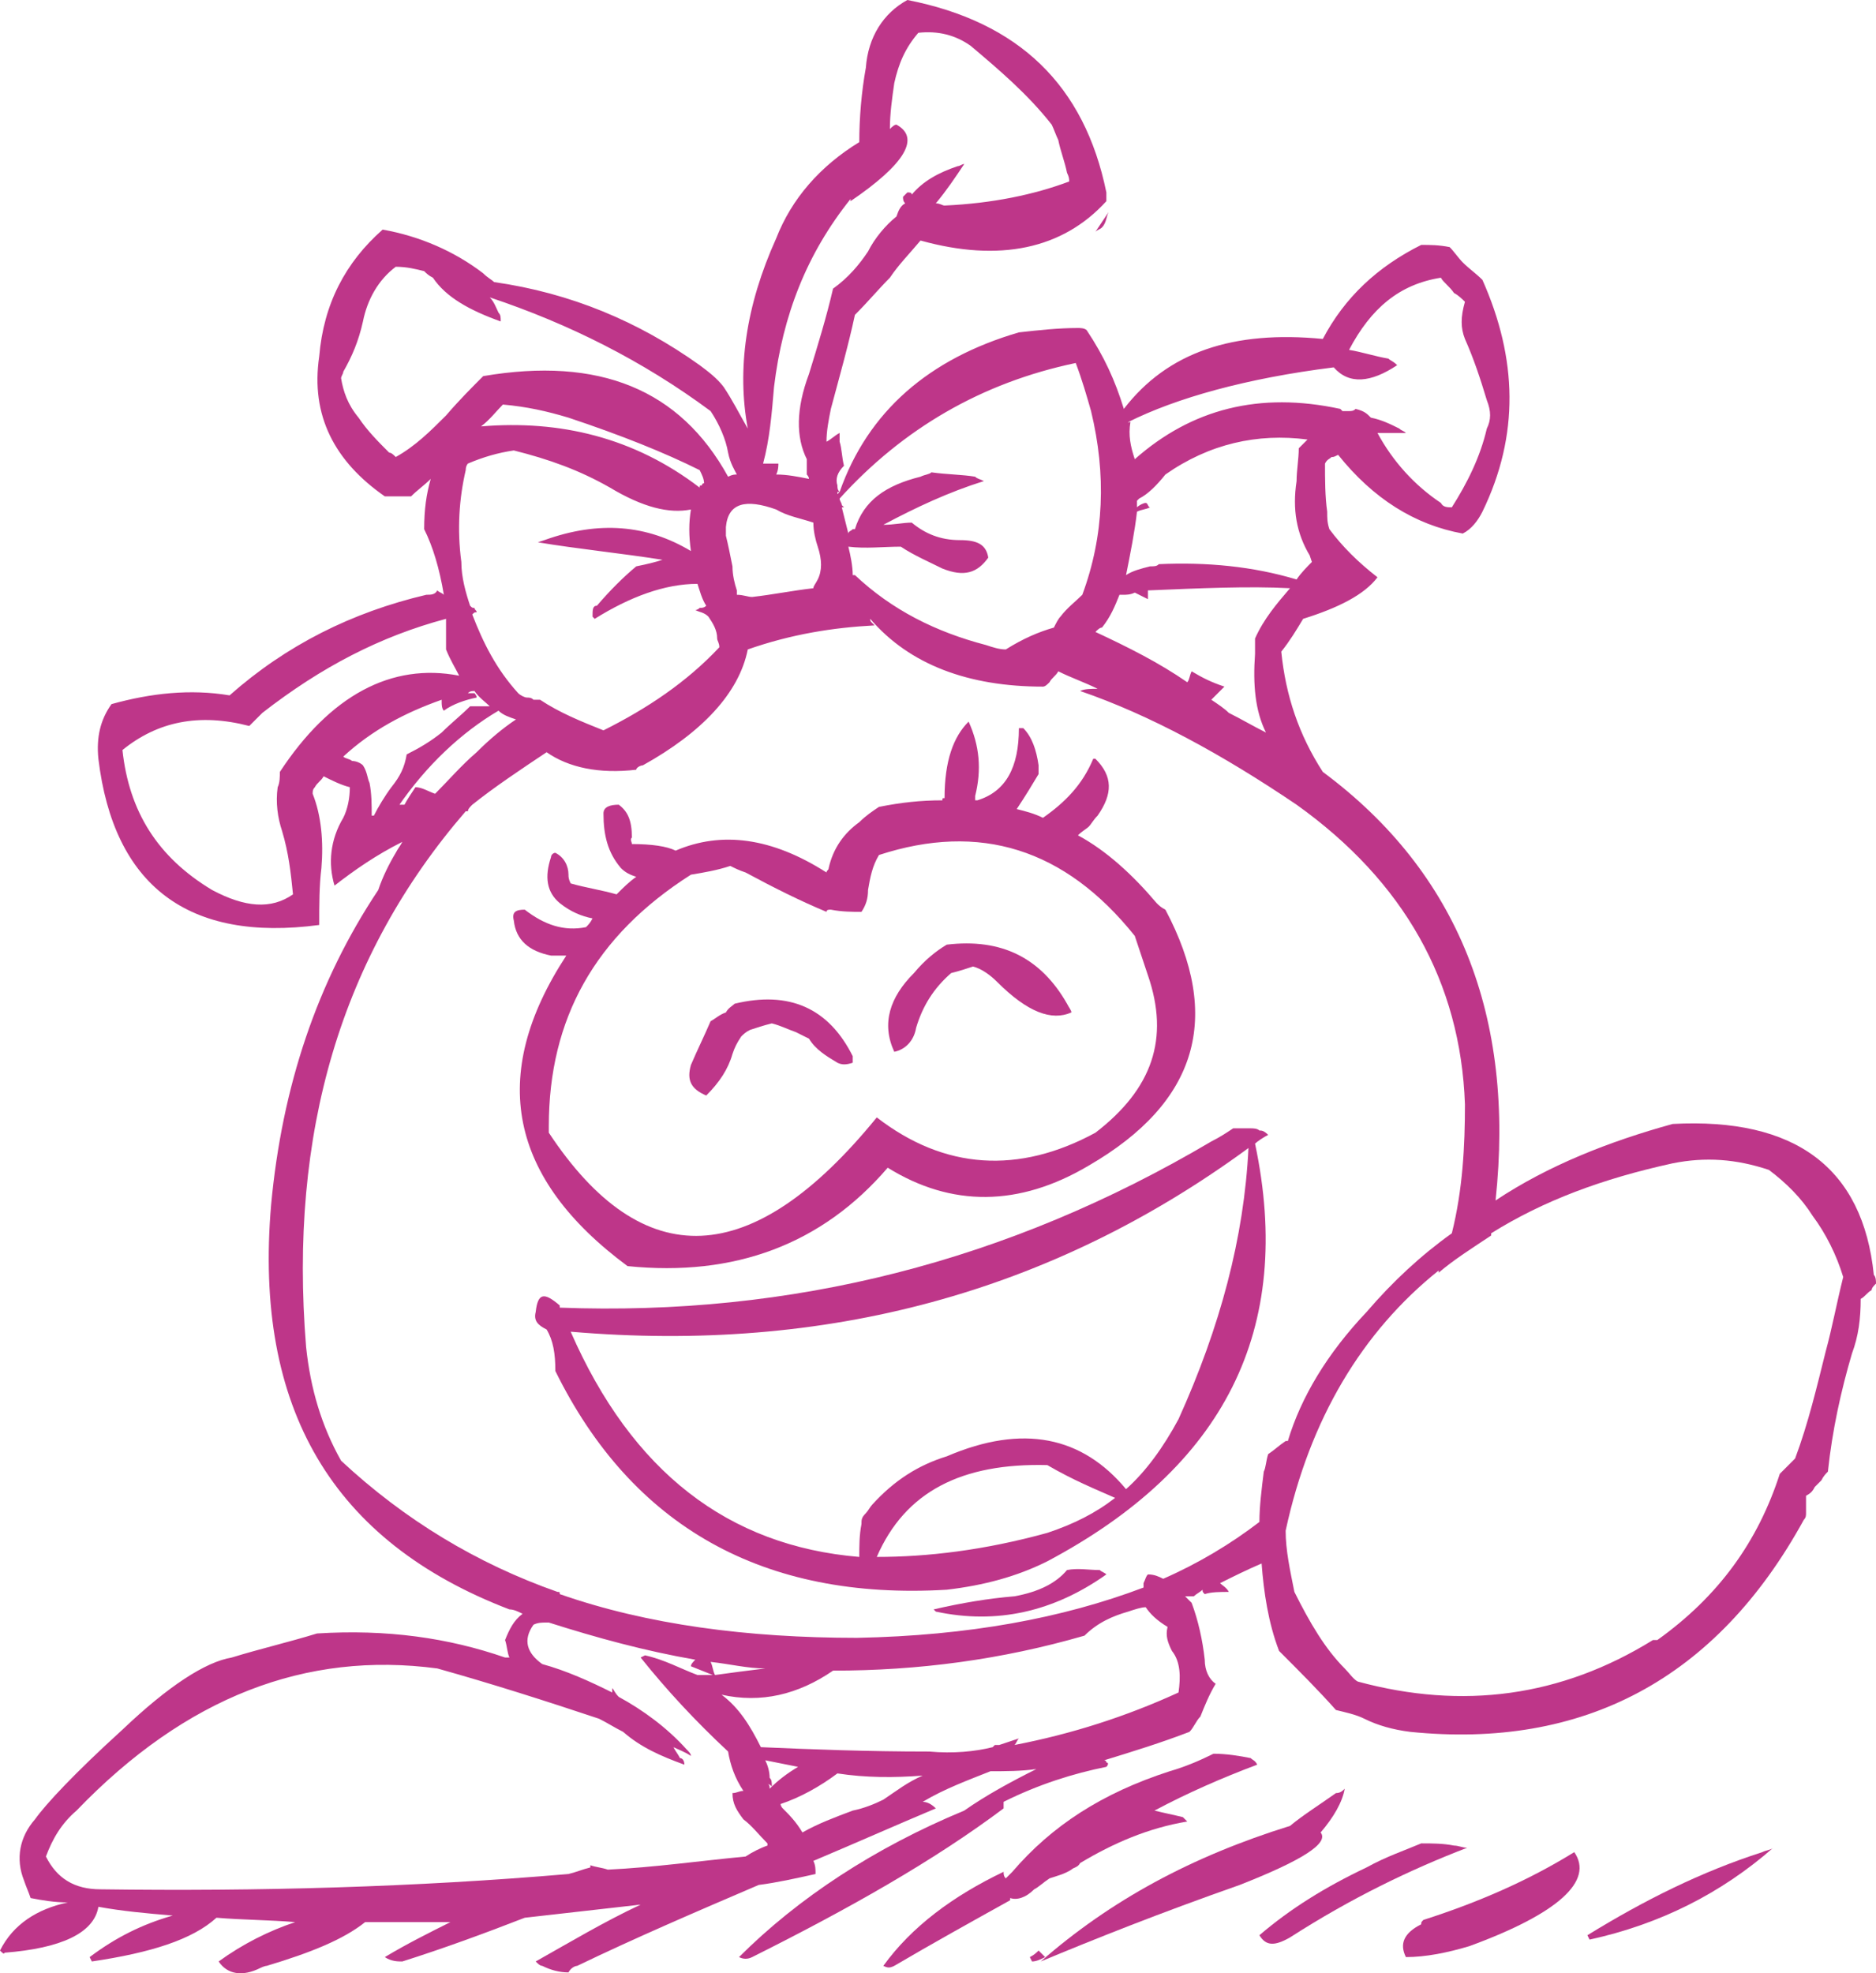<?xml version="1.0" encoding="iso-8859-1"?>
<!-- Generator: Adobe Illustrator 12.0.1, SVG Export Plug-In . SVG Version: 6.00 Build 51448)  -->
<!DOCTYPE svg PUBLIC "-//W3C//DTD SVG 1.1//EN" "http://www.w3.org/Graphics/SVG/1.1/DTD/svg11.dtd">
<svg  version="1.1" id="Layer_1" xmlns="http://www.w3.org/2000/svg" xmlns:xlink="http://www.w3.org/1999/xlink" width="85.8" height="90.24" viewBox="0 0 85.8 90.24"
	 style="overflow:visible;enable-background:new 0 0 85.8 90.24;" xml:space="preserve">
<g>
	<g>
		<path style="fill:#BE3689;" d="M83,68c0.1-0.1,0.2-0.2,0.3-0.3c0.1-0.2,0.2-0.3,0.3-0.4c0.2-1.9,0.6-3.7,1.1-5.4
			c0.3-0.8,0.4-1.6,0.4-2.5c0.2-0.1,0.3-0.3,0.5-0.4c0-0.1,0.1-0.2,0.2-0.3c0-0.1,0-0.3-0.1-0.4c-0.5-4.9-3.6-7.2-9.2-6.9
			c-2.9,0.8-5.7,1.9-8.1,3.5c0.9-8.4-1.7-15-7.9-19.6c-1.1-1.7-1.7-3.5-1.9-5.5c0.4-0.5,0.7-1,1-1.5c1.6-0.5,2.8-1.1,3.4-1.9
			c-0.9-0.7-1.6-1.4-2.2-2.2c-0.1-0.3-0.1-0.5-0.1-0.8c-0.1-0.7-0.1-1.5-0.1-2.2c0.1-0.2,0.2-0.2,0.3-0.3c0.1,0,0.1,0,0.3-0.1
			c1.6,2,3.5,3.2,5.7,3.6c0.4-0.2,0.7-0.6,0.9-1c1.7-3.5,1.6-7,0-10.6c-0.3-0.3-0.6-0.5-0.9-0.8c-0.2-0.2-0.4-0.5-0.6-0.7
			c-0.5-0.1-0.9-0.1-1.3-0.1l0,0c-2,1-3.5,2.4-4.5,4.3c-4.1-0.4-7.1,0.6-9.1,3.2c-0.4-1.3-0.9-2.4-1.7-3.6C49.6,15,49.4,15,49.3,15
			c-0.9,0-1.8,0.1-2.7,0.2c-4.1,1.2-6.9,3.6-8.2,7.3c-0.1-0.1-0.1-0.2-0.1-0.3c-0.1-0.3,0-0.6,0.3-0.9c-0.1-0.4-0.1-0.8-0.2-1.1
			c0-0.2,0-0.3,0-0.4c-0.2,0.1-0.4,0.3-0.6,0.4c0-0.5,0.1-1,0.2-1.5c0.4-1.5,0.8-2.9,1.1-4.3c0.6-0.6,1.1-1.2,1.6-1.7
			c0.4-0.6,0.9-1.1,1.4-1.7c3.6,1,6.5,0.4,8.5-1.8c0-0.2,0-0.3,0-0.4c-1-4.9-4-7.8-9.1-8.8c-1.1,0.6-1.8,1.7-1.9,3.1
			c-0.2,1.1-0.3,2.3-0.3,3.4c-1.8,1.1-3.1,2.6-3.8,4.4c-1.4,3.1-1.8,6-1.3,8.7c-0.4-0.7-0.7-1.3-1.1-1.9c-0.3-0.4-0.7-0.7-1.1-1
			c-2.8-2-5.9-3.3-9.4-3.8c-0.1-0.1-0.3-0.2-0.5-0.4c-1.3-1-2.9-1.7-4.6-2c-1.7,1.5-2.7,3.4-2.9,5.8c-0.4,2.7,0.7,4.8,3,6.4
			c0.4,0,0.8,0,1.2,0c0.3-0.3,0.6-0.5,0.9-0.8c-0.2,0.7-0.3,1.4-0.3,2.3c0.4,0.8,0.7,1.8,0.9,3c-0.1-0.1-0.2-0.1-0.3-0.2
			c-0.1,0.2-0.3,0.2-0.5,0.2c-3.4,0.8-6.4,2.3-9,4.6c-1.8-0.3-3.6-0.1-5.4,0.4c-0.5,0.7-0.7,1.5-0.6,2.5c0.7,5.8,4.1,8.4,10.1,7.6
			c0-0.9,0-1.8,0.1-2.6c0.1-1.2,0-2.4-0.4-3.4c0-0.1,0-0.2,0.1-0.3c0.1-0.2,0.3-0.3,0.4-0.5c0.4,0.2,0.8,0.4,1.2,0.5
			c0,0.5-0.1,1-0.3,1.4c-0.6,1-0.7,2.1-0.4,3.1c0.9-0.7,1.9-1.4,3.1-2c-0.1,0.2-0.2,0.3-0.3,0.5l0,0c-0.3,0.5-0.6,1.1-0.8,1.7
			c-2.8,4.2-4.4,9-4.9,14.4c-0.8,9.3,2.8,15.4,10.9,18.5c0.2,0,0.4,0.1,0.6,0.2c-0.4,0.3-0.6,0.7-0.8,1.2c0.1,0.3,0.1,0.6,0.2,0.8
			c0,0-0.1,0-0.2,0c-2.6-0.9-5.4-1.3-8.6-1.1c-1.3,0.4-2.6,0.7-3.9,1.1c-1.2,0.2-2.9,1.3-5,3.3c-2.2,2-3.5,3.4-4,4.1
			C0.9,84,0.7,85,1.1,86c0.1,0.3,0.2,0.5,0.3,0.8C1.9,86.9,2.5,87,3.1,87c-1.4,0.3-2.5,1-3.1,2.2c0.1,0.1,0.2,0.2,0.2,0.1
			c2.6-0.2,4.1-0.9,4.3-2.1c1.1,0.2,2.2,0.3,3.4,0.4c-1.4,0.4-2.6,1-3.8,1.9c0.1,0.2,0.1,0.2,0.1,0.2c2.7-0.4,4.6-1,5.7-2
			c1.2,0.1,2.4,0.1,3.6,0.2c-1.2,0.4-2.4,1-3.5,1.8c0.4,0.6,1.1,0.7,1.9,0.3c0,0,0.2-0.1,0.3-0.1c2-0.6,3.5-1.2,4.5-2
			c1.3,0,2.6,0,3.9,0c-1,0.5-2,1-3,1.6c0.3,0.2,0.6,0.2,0.8,0.2c1.9-0.6,3.8-1.3,5.6-2c1.8-0.2,3.5-0.4,5.3-0.6
			c-1.7,0.8-3.2,1.7-4.8,2.6c0.1,0.1,0.2,0.2,0.3,0.2c0.4,0.2,0.8,0.3,1.2,0.3c0.1-0.2,0.3-0.3,0.4-0.3c2.7-1.3,5.5-2.5,8.3-3.7
			c0.8-0.1,1.7-0.3,2.6-0.5c0-0.2,0-0.4-0.1-0.6c1.9-0.8,3.7-1.6,5.6-2.4c-0.2-0.2-0.4-0.3-0.6-0.3l0,0c1-0.6,2.1-1,3.1-1.4
			c0.7,0,1.4,0,2.1-0.1c-1.2,0.6-2.3,1.2-3.3,1.9c-4.1,1.7-7.6,4-10.3,6.7c0.2,0.1,0.4,0.1,0.6,0c4.4-2.2,8.3-4.4,11.5-6.8
			c0-0.1,0-0.2,0-0.3c1.6-0.8,3.2-1.3,4.7-1.6c0.1-0.1,0.1-0.2,0-0.2c0-0.1-0.1-0.1-0.1-0.1c1.3-0.4,2.6-0.8,3.9-1.3
			c0.2-0.2,0.3-0.5,0.5-0.7c0.2-0.5,0.4-1,0.7-1.5c-0.3-0.2-0.5-0.6-0.5-1.1c-0.1-0.9-0.3-1.8-0.6-2.6c-0.1-0.1-0.2-0.2-0.3-0.3
			c0.1,0,0.2,0,0.4,0c0.1-0.1,0.3-0.2,0.4-0.3c0,0.1,0,0.1,0.1,0.2c0.3-0.1,0.7-0.1,1.1-0.1c-0.1-0.2-0.3-0.3-0.4-0.4
			c0.6-0.3,1.2-0.6,1.9-0.9c0.1,1.3,0.3,2.7,0.8,4c0.9,0.9,1.8,1.8,2.6,2.7c0.4,0.1,0.9,0.2,1.3,0.4c0.6,0.3,1.3,0.5,2.1,0.6
			c7.9,0.8,14-2.4,18-9.7c0.1-0.1,0.1-0.2,0.1-0.3c0-0.2,0-0.3,0-0.4s0-0.2,0-0.4C82.8,68.3,82.9,68.2,83,68z M76.5,53.2
			c1.5-0.3,2.9-0.2,4.4,0.3c0.8,0.6,1.5,1.3,2,2.1c0.6,0.8,1.1,1.8,1.4,2.8c-0.3,1.2-0.5,2.3-0.8,3.4c-0.4,1.6-0.8,3.3-1.4,4.9
			c-0.1,0.1-0.2,0.2-0.3,0.3c-0.2,0.2-0.3,0.3-0.4,0.4c-1,3.1-2.8,5.6-5.6,7.6c0,0-0.1,0-0.2,0c-4.2,2.6-8.7,3.2-13.5,1.9
			c-0.2-0.1-0.4-0.4-0.6-0.6c-0.9-0.9-1.6-2.1-2.3-3.5c-0.2-1-0.4-1.9-0.4-2.8c1.1-5.1,3.5-9.1,7-11.9c0,0,0,0,0,0.1
			c0.7-0.6,1.5-1.1,2.4-1.7c0-0.1,0-0.1,0-0.1C70.6,54.9,73.3,53.9,76.5,53.2z M61,16.8c0.7,0.8,1.7,0.7,2.9-0.1
			c-0.2-0.2-0.3-0.2-0.4-0.3c-0.6-0.1-1.2-0.3-1.8-0.4c1-1.9,2.3-3,4.2-3.3c0.1,0.2,0.4,0.4,0.6,0.7c0.2,0.1,0.4,0.3,0.5,0.4
			c-0.2,0.7-0.2,1.2,0,1.7c0.4,0.9,0.7,1.8,1,2.8c0.2,0.5,0.2,0.9,0,1.3c-0.3,1.3-0.9,2.5-1.6,3.6c-0.2,0-0.4,0-0.5-0.2
			c-1.2-0.8-2.2-1.9-2.9-3.2c0.4,0,0.8,0,1.3,0c-0.1-0.1-0.2-0.1-0.3-0.2c-0.4-0.2-0.8-0.4-1.3-0.5c-0.2-0.2-0.3-0.3-0.7-0.4l0,0
			c-0.1,0.1-0.2,0.1-0.3,0.1c-0.2,0-0.2,0-0.3,0l-0.1-0.1c-3.7-0.8-6.8,0-9.4,2.3c-0.2-0.6-0.3-1.1-0.2-1.7c-0.1,0-0.1,0-0.1,0.1
			c0-0.1,0-0.1,0-0.1C53.8,18.2,57,17.3,61,16.8z M48.1,5.7c0.1,0.2,0.2,0.5,0.3,0.7c0.1,0.5,0.3,1,0.4,1.5c0.1,0.2,0.1,0.3,0.1,0.4
			c-1.6,0.6-3.5,1-5.7,1.1c-0.1,0-0.2-0.1-0.4-0.1c0.5-0.6,0.9-1.2,1.3-1.8c-0.1,0-0.2,0.1-0.3,0.1c-0.9,0.3-1.6,0.7-2.1,1.3
			c0-0.1-0.1-0.1-0.2-0.1C41.4,8.9,41.3,9,41.3,9c0,0.1,0,0.2,0.1,0.3c-0.2,0.1-0.3,0.3-0.4,0.6c-0.5,0.4-1,1-1.3,1.6
			c-0.4,0.6-0.9,1.2-1.6,1.7c-0.3,1.3-0.7,2.6-1.1,3.9c-0.6,1.6-0.6,2.9-0.1,3.9c0,0.2,0,0.4,0,0.7c0,0,0.1,0.1,0.1,0.2
			c-0.5-0.1-1-0.2-1.5-0.2c0.1-0.2,0.1-0.4,0.1-0.5c-0.3,0-0.5,0-0.7,0c0.3-1.1,0.4-2.3,0.5-3.5c0.4-3.3,1.5-6.1,3.5-8.6
			c0,0.1,0,0.1,0,0.1c2.5-1.7,3.2-2.9,2.1-3.5c-0.1,0-0.2,0.1-0.3,0.2c0-0.7,0.1-1.4,0.2-2.1c0.2-0.9,0.5-1.6,1.1-2.3
			c0.9-0.1,1.7,0.1,2.4,0.6C45.7,3.2,47,4.3,48.1,5.7z M49.2,16.6c0.3,0.8,0.5,1.5,0.7,2.2c0.7,2.9,0.6,5.7-0.4,8.4
			c-0.3,0.3-0.7,0.6-1,1c-0.1,0.1-0.2,0.3-0.3,0.5c-0.7,0.2-1.4,0.5-2.2,1c-0.3,0-0.6-0.1-0.9-0.2c-2.3-0.6-4.3-1.6-6-3.2
			c0,0,0,0-0.1,0c0-0.4-0.1-0.9-0.2-1.3c0.8,0.1,1.6,0,2.4,0c0.6,0.4,1.3,0.7,1.9,1c1,0.4,1.6,0.2,2.1-0.5c-0.1-0.6-0.5-0.8-1.3-0.8
			c-0.9,0-1.6-0.3-2.2-0.8c-0.4,0-0.8,0.1-1.3,0.1c1.5-0.8,3-1.5,4.6-2c-0.2-0.1-0.3-0.1-0.4-0.2c-0.6-0.1-1.3-0.1-2-0.2
			c-0.1,0.1-0.3,0.1-0.5,0.2c-1.6,0.4-2.6,1.1-3,2.4c0,0,0,0-0.1,0c-0.1,0.1-0.2,0.1-0.2,0.2c-0.1-0.4-0.2-0.8-0.3-1.2h0.1
			c-0.1-0.1-0.1-0.1-0.1-0.1c0-0.1-0.1-0.2-0.1-0.3C41.3,19.6,44.9,17.5,49.2,16.6z M52,23.2c0-0.1,0-0.2,0-0.3c0,0,0,0,0.1-0.1
			c0.4-0.2,0.8-0.6,1.2-1.1c2-1.4,4.2-1.9,6.5-1.6c-0.1,0.1-0.3,0.3-0.4,0.4c0,0.5-0.1,1-0.1,1.5c-0.2,1.3,0,2.4,0.6,3.4l0.1,0.3
			c-0.2,0.2-0.5,0.5-0.7,0.8c-2-0.6-4.1-0.8-6.3-0.7c-0.1,0.1-0.2,0.1-0.4,0.1c-0.4,0.1-0.8,0.2-1.1,0.4c0.2-1,0.4-2,0.5-2.9
			c0.2-0.1,0.4-0.1,0.6-0.2c-0.1,0-0.1-0.2-0.2-0.2C52.3,23,52.1,23.1,52,23.2z M48,31.2c0.1-0.2,0.3-0.3,0.4-0.5
			c0.6,0.3,1.2,0.5,1.8,0.8c-0.3,0-0.6,0-0.8,0.1c3.2,1.1,6.5,2.9,9.9,5.2c4.9,3.5,7.5,8.1,7.7,13.7c0,1.9-0.1,3.9-0.6,5.9
			c-1.4,1-2.7,2.2-3.9,3.6c-1.8,1.9-3,3.9-3.6,5.9c-0.1,0-0.1,0-0.1,0c-0.3,0.2-0.5,0.4-0.8,0.6c-0.1,0.3-0.1,0.6-0.2,0.8
			c-0.1,0.8-0.2,1.6-0.2,2.3c-1.3,1-2.8,1.9-4.4,2.6C53,72.1,52.8,72,52.5,72c-0.1,0.1-0.1,0.2-0.2,0.4c0,0,0,0.1,0,0.2
			c-3.7,1.4-8,2.2-13.1,2.3c-5,0-9.6-0.6-13.6-2c0-0.1,0-0.1-0.1-0.1l0,0c-3.7-1.3-7-3.3-9.9-6c-0.9-1.6-1.4-3.3-1.6-5.2
			c-0.8-9.8,1.6-17.9,7.3-24.5c0.1,0,0.1,0,0.2,0c-0.1,0-0.1,0-0.1,0c0-0.1,0.1-0.2,0.2-0.3c1-0.8,2.2-1.6,3.4-2.4
			c1,0.7,2.4,1,4.1,0.8c0-0.1,0.2-0.2,0.3-0.2c2.7-1.5,4.4-3.3,4.8-5.3c2-0.7,3.9-1,5.8-1.1c-0.1-0.1-0.1-0.1-0.1-0.1
			c-0.1-0.1-0.1-0.1-0.1-0.2c1.8,2.1,4.5,3.1,7.9,3.1C47.8,31.4,47.9,31.3,48,31.2z M50.4,28.7c0.4-0.5,0.6-1,0.8-1.5
			c0.1,0,0.1,0,0.2,0c0.1,0,0.3,0,0.5-0.1c0.2,0.1,0.4,0.2,0.6,0.3c0-0.2,0-0.2,0-0.4c2.4-0.1,4.6-0.2,6.5-0.1
			c-0.6,0.7-1.2,1.4-1.6,2.3c0,0.2,0,0.5,0,0.7c-0.1,1.4,0,2.6,0.5,3.6c-0.6-0.3-1.1-0.6-1.7-0.9c-0.2-0.2-0.5-0.4-0.8-0.6
			c0.2-0.2,0.4-0.4,0.6-0.6c-0.6-0.2-1-0.4-1.5-0.7c-0.1,0.2-0.1,0.4-0.2,0.5c-1.3-0.9-2.7-1.6-4.2-2.3
			C50.2,28.8,50.3,28.7,50.4,28.7z M38.4,22.5l-0.1,0.1v-0.1H38.4z M37.2,23.9c0,0.4,0.1,0.8,0.2,1.1c0.2,0.6,0.2,1.1,0,1.5
			c-0.1,0.2-0.2,0.3-0.2,0.4l0,0c-0.9,0.1-1.9,0.3-2.8,0.4c-0.2,0-0.4-0.1-0.7-0.1V27c-0.1-0.3-0.2-0.7-0.2-1.1
			c-0.1-0.5-0.2-1-0.3-1.4c0-0.2,0-0.3,0-0.4c0.1-1.1,0.9-1.3,2.3-0.8C36,23.6,36.6,23.7,37.2,23.9z M19.4,12.4
			c0.1,0.1,0.2,0.2,0.4,0.3c0.6,0.9,1.7,1.5,3.1,2c0-0.2,0-0.3-0.1-0.4c-0.1-0.2-0.2-0.5-0.4-0.7c3.6,1.2,7,2.9,10.1,5.2
			c0.4,0.6,0.7,1.3,0.8,1.9c0.1,0.5,0.3,0.8,0.4,1c-0.1,0-0.2,0-0.4,0.1c-2.2-4-5.9-5.5-11.2-4.6c-0.5,0.5-1.1,1.1-1.7,1.8
			c-0.7,0.7-1.4,1.4-2.3,1.9c-0.1-0.1-0.2-0.2-0.3-0.2c-0.5-0.5-1-1-1.4-1.6c-0.5-0.6-0.7-1.2-0.8-1.8c0-0.1,0.1-0.2,0.1-0.3
			c0.4-0.7,0.7-1.4,0.9-2.3c0.2-1,0.7-1.9,1.5-2.5C18.6,12.2,19,12.3,19.4,12.4z M12.8,35.3c0,0.2,0,0.5-0.1,0.7
			c-0.1,0.7,0,1.4,0.2,2c0.3,1,0.4,1.9,0.5,2.9c-1,0.7-2.2,0.6-3.7-0.2c-2.5-1.5-3.8-3.6-4.1-6.4c1.6-1.3,3.5-1.7,5.8-1.1
			c0.2-0.2,0.4-0.4,0.6-0.6c2.7-2.1,5.4-3.5,8.4-4.3c0,0.5,0,0.9,0,1.4c0.2,0.5,0.4,0.8,0.6,1.2C17.9,30.3,15.1,31.8,12.8,35.3z
			 M31.6,23.3c-0.1,0.6-0.1,1.2,0,1.9c-2-1.2-4.2-1.4-6.7-0.5l-0.3,0.1c1.8,0.3,3.8,0.5,5.7,0.8c-0.3,0.1-0.7,0.2-1.2,0.3
			c-0.6,0.5-1.2,1.1-1.8,1.8c-0.2,0-0.2,0.2-0.2,0.5l0.1,0.1c1.6-1,3.2-1.6,4.7-1.6c0.1,0.3,0.2,0.7,0.4,1c-0.1,0.1-0.2,0.1-0.3,0.1
			c-0.1,0.1-0.2,0.1-0.2,0.1c0.2,0.1,0.4,0.1,0.6,0.3c0.2,0.3,0.4,0.6,0.4,1c0,0.1,0.1,0.2,0.1,0.4c-1.5,1.6-3.3,2.8-5.3,3.8
			c-1-0.4-2-0.8-2.9-1.4c-0.1,0-0.2,0-0.3,0c-0.1-0.1-0.2-0.1-0.3-0.1c-0.1,0-0.3-0.1-0.4-0.2c-1-1.1-1.6-2.3-2.1-3.6
			c0.1-0.1,0.1-0.1,0.2-0.1c0-0.1-0.1-0.1-0.1-0.2c-0.1,0-0.1,0-0.2-0.1c-0.2-0.6-0.4-1.3-0.4-2c-0.2-1.5-0.1-2.9,0.2-4.2
			c0-0.2,0.1-0.3,0.1-0.3c0.7-0.3,1.4-0.5,2.1-0.6c1.6,0.4,3,0.9,4.4,1.7C29.4,23.2,30.6,23.5,31.6,23.3z M32,21.5
			c0.1,0.2,0.2,0.4,0.2,0.6c0,0-0.1,0-0.1,0.1c-0.1,0-0.1,0-0.1,0.1c-3-2.3-6.4-3.1-10-2.8c0.4-0.3,0.7-0.7,1-1c1.1,0.1,2,0.3,3,0.6
			C28.4,19.9,30.4,20.7,32,21.5z M22.4,32.3c-0.2,0-0.5,0-0.9,0c-0.4,0.4-0.9,0.8-1.3,1.2c-0.5,0.4-1,0.7-1.6,1
			c-0.1,0.6-0.3,1-0.7,1.5c-0.3,0.4-0.6,0.9-0.8,1.3c0,0,0,0-0.1,0c0-0.5,0-1-0.1-1.5c-0.1-0.2-0.1-0.5-0.3-0.8
			c-0.1-0.1-0.3-0.2-0.5-0.2c-0.1-0.1-0.3-0.1-0.4-0.2c1.3-1.2,2.8-2,4.5-2.6v0.1c0,0.1,0,0.3,0.1,0.4c0.4-0.3,1-0.5,1.5-0.6
			c0-0.1-0.1-0.2-0.1-0.2c-0.1,0-0.2,0-0.3,0c0.1-0.1,0.2-0.1,0.3-0.1C21.9,31.9,22.2,32.1,22.4,32.3z M23.6,32.9
			c-0.6,0.4-1.2,0.9-1.8,1.5c-0.7,0.6-1.3,1.3-1.9,1.9C19.6,36.2,19.3,36,19,36c-0.2,0.3-0.4,0.6-0.5,0.8c-0.1,0-0.2,0-0.2,0
			c-0.1,0-0.1,0-0.1,0.1c1.3-1.9,2.9-3.4,4.6-4.4C23,32.7,23.3,32.8,23.6,32.9z M2.1,84.9c0.3-0.8,0.7-1.5,1.4-2.1
			c5-5.2,10.5-7.3,16.5-6.5c2.5,0.7,5,1.5,7.4,2.3c0.4,0.2,0.7,0.4,1.1,0.6c0.8,0.7,1.7,1.1,2.8,1.5c0-0.2-0.1-0.3-0.2-0.3
			c-0.1-0.2-0.2-0.3-0.3-0.5c0.2,0.1,0.5,0.2,0.8,0.4c0-0.1-0.1-0.2-0.2-0.3c-0.9-1-2-1.8-3.1-2.4c-0.2-0.2-0.2-0.3-0.3-0.4
			c0,0.1,0,0.1,0,0.2c-1-0.5-2.1-1-3.2-1.3c-0.7-0.5-0.9-1.1-0.4-1.8c0.2-0.1,0.4-0.1,0.6-0.1h0.1c2.2,0.7,4.4,1.3,6.7,1.7
			c-0.1,0.1-0.2,0.2-0.2,0.3l1,0.4c-0.2,0-0.5,0-0.7,0c-0.8-0.3-1.5-0.7-2.4-0.9l-0.2,0.1c1.2,1.5,2.5,2.9,4,4.3
			c0.1,0.6,0.3,1.2,0.7,1.8c-0.2,0-0.3,0.1-0.5,0.1c0,0.5,0.2,0.8,0.5,1.2c0.4,0.3,0.7,0.7,1.1,1.1c0,0.1,0,0.1,0,0.1
			c-0.3,0.1-0.7,0.3-1,0.5c-2.1,0.2-4.2,0.5-6.3,0.6c-0.3-0.1-0.5-0.1-0.8-0.2c0,0.1,0,0.1,0,0.1c-0.4,0.1-0.6,0.2-1,0.3
			c-7,0.6-14.2,0.8-21.4,0.7C3.4,86.4,2.6,85.9,2.1,84.9z M32.7,76.6c-0.1-0.2-0.1-0.4-0.2-0.6c0.9,0.1,1.7,0.3,2.5,0.3
			C34.2,76.4,33.4,76.5,32.7,76.6z M51.6,73.7c0.3-0.1,0.6-0.2,0.8-0.2c0.2,0.3,0.5,0.6,1,0.9c-0.1,0.4,0,0.7,0.2,1.1
			c0.4,0.5,0.4,1.2,0.3,1.9c-2.4,1.1-4.9,1.9-7.5,2.4c0.1-0.1,0.1-0.2,0.2-0.3c-0.3,0.1-0.6,0.2-0.9,0.3c-0.1,0-0.1,0-0.2,0
			c0,0,0,0-0.1,0.1c-0.8,0.2-1.8,0.3-2.9,0.2c-2.9,0-5.4-0.1-7.7-0.2c-0.5-1-1-1.8-1.8-2.4c1.8,0.4,3.5,0,5.1-1.1
			c3.9,0,7.7-0.5,11.5-1.6C50.2,74.2,50.9,73.9,51.6,73.7z M42.2,81.2c-0.7,0.3-1.2,0.7-1.8,1.1c-0.4,0.2-0.9,0.4-1.4,0.5
			c-0.8,0.3-1.6,0.6-2.3,1c-0.3-0.5-0.6-0.8-0.9-1.1c-0.1-0.1-0.1-0.2-0.1-0.2c0.9-0.3,1.8-0.8,2.6-1.4
			C39.6,81.3,40.9,81.3,42.2,81.2z M36.5,80.8c-0.5,0.3-0.9,0.6-1.3,1c0-0.1,0-0.2-0.1-0.2c0.1,0,0.1,0,0.2,0.1c0-0.2,0-0.3-0.1-0.4
			c0-0.3-0.1-0.6-0.2-0.8C35.5,80.6,36,80.7,36.5,80.8z"/>
		<path style="fill:#BE3689;" d="M43.1,36.6c-1,0-1.9,0.1-2.9,0.3c-0.3,0.2-0.6,0.4-0.9,0.7c-0.7,0.5-1.2,1.2-1.4,2.1
			c0,0.1-0.1,0.1-0.1,0.2c-2.5-1.6-4.8-1.9-6.9-1c-0.4-0.2-1.1-0.3-2-0.3c0-0.1-0.1-0.2,0-0.3c0-0.8-0.2-1.2-0.6-1.5
			c-0.4,0-0.7,0.1-0.7,0.4c0,1,0.2,1.8,0.8,2.5c0.2,0.2,0.4,0.3,0.7,0.4c-0.3,0.2-0.6,0.5-0.9,0.8c-0.7-0.2-1.4-0.3-2.1-0.5
			C26,40.2,26,40.1,26,40c0-0.4-0.2-0.8-0.6-1c-0.1,0-0.2,0.1-0.2,0.2c-0.3,0.9-0.2,1.6,0.4,2.1c0.5,0.4,1,0.6,1.5,0.7
			c-0.1,0.2-0.2,0.3-0.3,0.4c-1,0.2-1.9-0.1-2.8-0.8c-0.4,0-0.6,0.1-0.5,0.5c0.1,0.9,0.7,1.4,1.7,1.6c0.3,0,0.4,0,0.7,0
			c-3.6,5.5-2.6,10.2,2.8,14.2c4.9,0.5,8.9-1,11.9-4.5c2.9,1.8,6,1.8,9.2-0.1c5-2.9,6.1-6.8,3.5-11.7c-0.2-0.1-0.3-0.2-0.4-0.3
			c-1.1-1.3-2.3-2.4-3.6-3.1c0.2-0.2,0.4-0.3,0.5-0.4c0.1-0.1,0.2-0.3,0.4-0.5c0.7-1,0.7-1.8-0.1-2.6H50c-0.5,1.2-1.3,2-2.3,2.7
			c-0.4-0.2-0.8-0.3-1.2-0.4c0.4-0.6,0.7-1.1,1-1.6c0-0.1,0-0.3,0-0.4c-0.1-0.7-0.3-1.3-0.7-1.7h-0.2c0,1.8-0.6,2.9-1.9,3.3
			c-0.1,0-0.1,0-0.1,0s0-0.1,0-0.2c0.3-1.2,0.2-2.3-0.3-3.4c-0.7,0.7-1.1,1.8-1.1,3.5C43.1,36.5,43.1,36.5,43.1,36.6z M37.8,41.7
			c0-0.1,0.1-0.1,0.2-0.1c0.5,0.1,1,0.1,1.4,0.1c0.2-0.3,0.3-0.6,0.3-1c0.1-0.6,0.2-1.1,0.5-1.6c4.6-1.5,8.5-0.3,11.7,3.7
			c0.2,0.6,0.4,1.2,0.6,1.8c1,2.9,0.2,5.2-2.4,7.2c-3.5,1.9-6.9,1.7-10-0.7c-5.7,7-10.7,7.2-15,0.7c0-0.1,0-0.2,0-0.3
			c0-4.9,2.1-8.7,6.5-11.5c0.6-0.1,1.2-0.2,1.8-0.4c0.2,0.1,0.4,0.2,0.7,0.3C35.4,40.6,36.6,41.2,37.8,41.7z"/>
		<path style="fill:#BE3689;" d="M31.6,48.7c-0.2,0.7,0,1.1,0.7,1.4c0.6-0.6,1-1.2,1.2-1.9c0.1-0.3,0.2-0.5,0.4-0.8
			c0.1-0.1,0.2-0.2,0.4-0.3c0.3-0.1,0.6-0.2,1-0.3c0.4,0.1,0.8,0.3,1.1,0.4c0.2,0.1,0.4,0.2,0.6,0.3c0.3,0.5,0.8,0.8,1.3,1.1
			c0.2,0.1,0.4,0.1,0.7,0c0-0.1,0-0.2,0-0.3c-1.1-2.2-2.9-3-5.4-2.4c-0.1,0.1-0.3,0.2-0.4,0.4c-0.3,0.1-0.5,0.3-0.7,0.4
			C32.2,47.4,31.9,48,31.6,48.7z"/>
		<path style="fill:#BE3689;" d="M49,46.3c0-0.1-0.1-0.2-0.2-0.4c-1.2-2.1-3-3-5.5-2.7c-0.5,0.3-1,0.7-1.5,1.3
			c-1.1,1.1-1.5,2.3-0.9,3.6c0.5-0.1,0.9-0.5,1-1.1c0.3-1,0.8-1.8,1.6-2.5c0.4-0.1,0.7-0.2,1-0.3c0.4,0.1,0.8,0.4,1.1,0.7
			C47,46.3,48.1,46.7,49,46.3z"/>
		<path style="fill:#BE3689;" d="M24.5,60c-0.1,0.4,0.1,0.6,0.5,0.8c0.3,0.5,0.4,1.1,0.4,1.9c3.5,7.1,9.5,10.5,17.9,10
			c1.7-0.2,3.2-0.6,4.6-1.3c8.1-4.3,11.3-10.6,9.5-19.1c0.1-0.1,0.4-0.3,0.6-0.4c-0.2-0.2-0.3-0.2-0.4-0.2c-0.1-0.1-0.3-0.1-0.4-0.1
			v-0.1v0.1c-0.3,0-0.5,0-0.8,0c-0.3,0.2-0.6,0.4-1,0.6c-9.3,5.5-19.2,8-29.8,7.6c0,0,0,0,0-0.1C24.9,59.1,24.6,59.1,24.5,60z
			 M53.9,64.9c-0.7,1.3-1.5,2.4-2.4,3.2c-2-2.4-4.7-3-8.2-1.5c-1.3,0.4-2.4,1.1-3.4,2.2c-0.1,0.1-0.2,0.3-0.3,0.4
			c-0.2,0.2-0.2,0.3-0.2,0.5c-0.1,0.5-0.1,1-0.1,1.5c-6-0.5-10.4-3.9-13.2-10.3c11.7,1,22-1.8,31-8.4C56.9,56.6,55.8,60.7,53.9,64.9
			z M51,68.5c-0.9,0.7-1.9,1.2-3.1,1.6c-2.9,0.8-5.5,1.1-7.8,1.1c1.3-3,3.9-4.3,7.8-4.2C49.1,67.7,50.1,68.1,51,68.5z"/>
		<path style="fill:#BE3689;" d="M50.6,72c-0.1-0.1-0.2-0.1-0.3-0.2c-0.5,0-1-0.1-1.5,0c-0.5,0.6-1.3,1-2.4,1.2
			c-1.2,0.1-2.4,0.3-3.7,0.6c0.1,0.1,0.1,0.1,0.1,0.1C45.6,74.3,48.2,73.7,50.6,72z"/>
		<path style="fill:#BE3689;" d="M47.7,77.1v0.1V77.1z"/>
		<path style="fill:#BE3689;" d="M81.1,84.5c-0.1,0.1-0.3,0.1-0.5,0.2c-2.8,0.9-5.4,2.2-8,3.8c0.1,0.2,0.1,0.2,0.1,0.2
			C75.9,88,78.7,86.6,81.1,84.5z"/>
		<path style="fill:#BE3689;" d="M50.1,10.6c0.1-0.1,0.2-0.1,0.3-0.2c0.2-0.2,0.2-0.5,0.3-0.7C50.5,10,50.3,10.3,50.1,10.6z"/>
		<path style="fill:#BE3689;" d="M40.4,89.9c0.2,0.1,0.3,0.1,0.5,0c1.7-1,3.5-2,5.3-3v-0.1c0.3,0.1,0.7,0,1.1-0.4
			c0.2-0.1,0.4-0.3,0.7-0.5c0.3-0.1,0.7-0.2,1-0.4c0.1-0.1,0.3-0.1,0.4-0.3c1.5-0.9,3.1-1.6,4.9-1.9c-0.1-0.1-0.1-0.1-0.2-0.2
			c-0.4-0.1-0.9-0.2-1.3-0.3c1.5-0.8,3.1-1.5,4.7-2.1c-0.1-0.2-0.2-0.2-0.3-0.3c-0.5-0.1-1.1-0.2-1.7-0.2c-0.6,0.3-1.3,0.6-2,0.8
			c-3.1,1-5.4,2.5-7.2,4.6c-0.1,0.1-0.2,0.2-0.3,0.3c-0.1-0.1-0.1-0.2-0.1-0.3C43.6,86.7,41.7,88.1,40.4,89.9z"/>
		<path style="fill:#BE3689;" d="M47.2,89.7c0.2,0,0.4-0.1,0.6-0.2c-0.1-0.1-0.2-0.2-0.3-0.3c-0.1,0.1-0.2,0.2-0.4,0.3L47.2,89.7z"
			/>
		<path style="fill:#BE3689;" d="M62.5,85.4c-1.9,0.9-3.5,1.9-4.9,3.1c0.3,0.5,0.7,0.5,1.4,0.1c2.8-1.8,5.5-3.1,8.1-4.1
			c-0.2,0-0.4-0.1-0.6-0.1c-0.5-0.1-1-0.1-1.5-0.1C64.3,84.6,63.4,84.9,62.5,85.4z"/>
		<path style="fill:#BE3689;" d="M61.1,82c-0.7,0.5-1.5,1-2.1,1.5c-4.5,1.4-8.2,3.4-11.4,6.2c2.4-1,5.4-2.2,9.1-3.5
			c2.8-1.1,4.1-1.9,3.7-2.4c0.6-0.7,1-1.4,1.1-2C61.4,81.9,61.3,82,61.1,82z"/>
		<path style="fill:#BE3689;" d="M72,84.7c-2.1,1.3-4.4,2.3-6.9,3.1C65,87.9,65,87.9,65,88c-0.8,0.4-1,0.9-0.7,1.5
			c0.9,0,1.9-0.2,2.9-0.5C71.3,87.5,72.9,86,72,84.7z"/>
	</g>
</g>
</svg>
